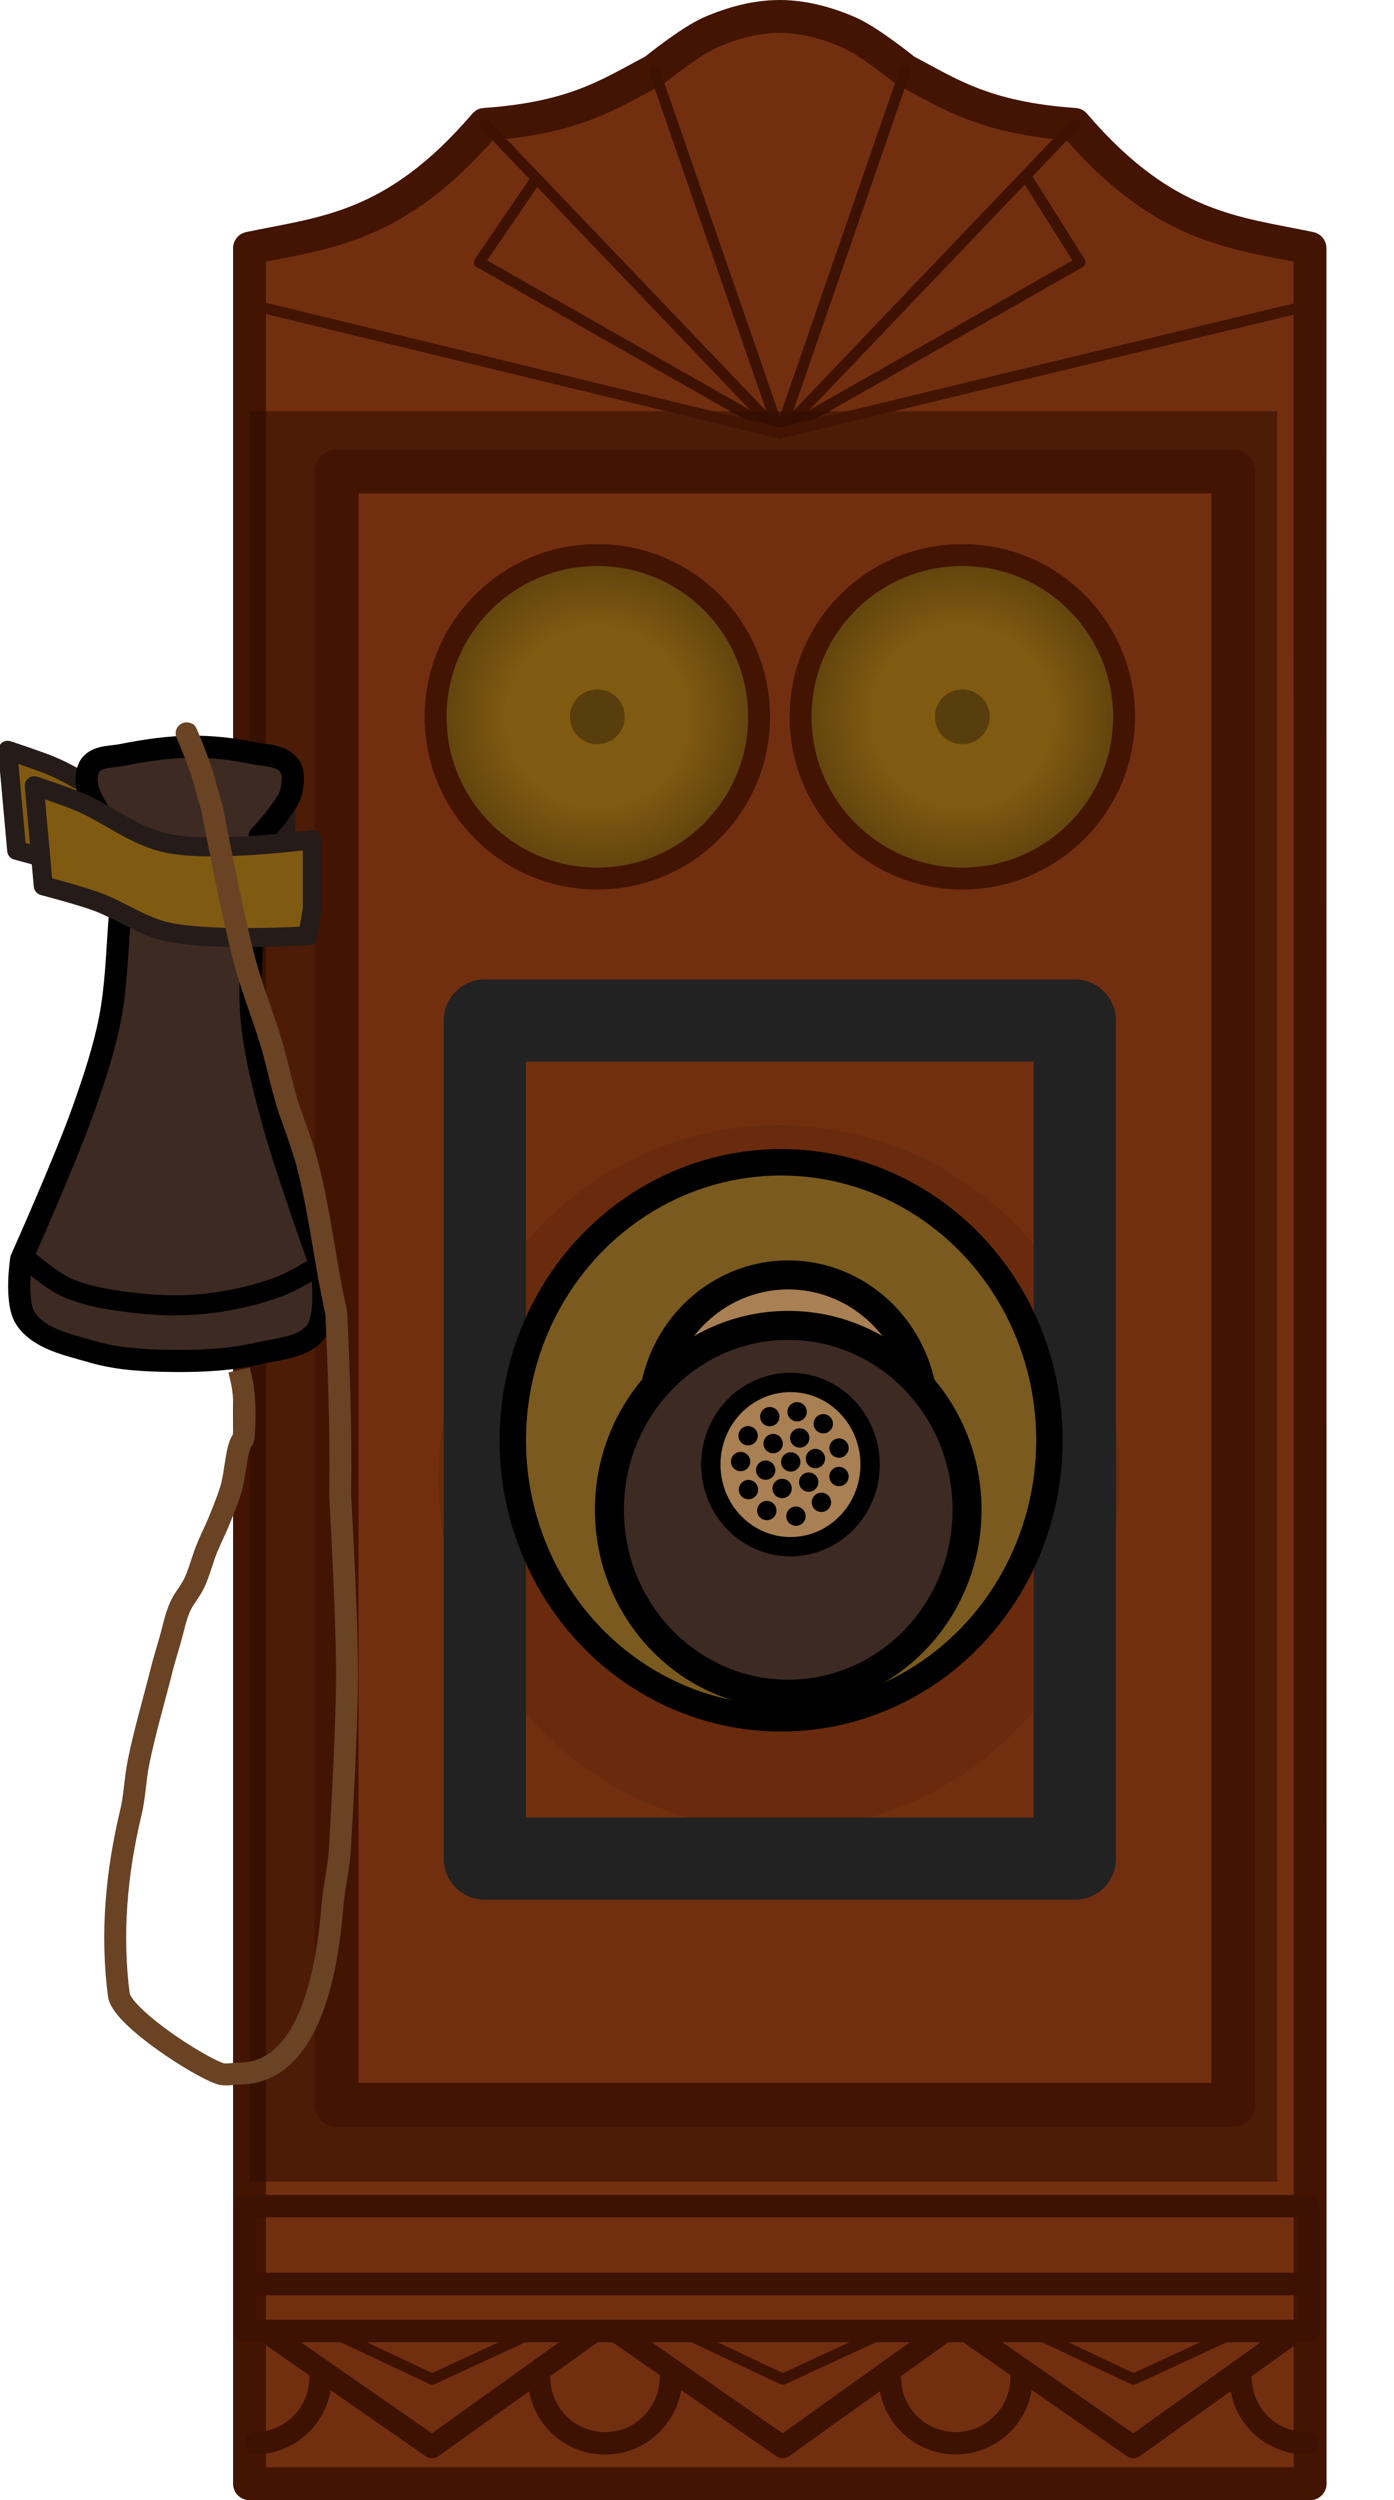 <?xml version="1.0" encoding="UTF-8" standalone="no"?>
<!-- Created with Inkscape (http://www.inkscape.org/) -->

<svg
   width="254.242"
   height="455.938"
   viewBox="0 0 254.242 455.938"
   version="1.1"
   id="svg1"
   xml:space="preserve"
   xmlns:xlink="http://www.w3.org/1999/xlink"
   xmlns="http://www.w3.org/2000/svg"
   xmlns:svg="http://www.w3.org/2000/svg"><defs
     id="defs1"><linearGradient
       id="linearGradient349"><stop
         style="stop-color:#815a12;stop-opacity:1;"
         offset="0.515"
         id="stop350" /><stop
         style="stop-color:#583e0c;stop-opacity:1;"
         offset="1"
         id="stop349" /></linearGradient><filter
       style="color-interpolation-filters:sRGB"
       id="filter111"
       x="-0.114"
       y="-0.066"
       width="1.227"
       height="1.132"><feGaussianBlur
         stdDeviation="8.875"
         id="feGaussianBlur111" /></filter><filter
       style="color-interpolation-filters:sRGB"
       id="filter344"
       x="-0.09"
       y="-0.087"
       width="1.181"
       height="1.174"><feGaussianBlur
         stdDeviation="2.29"
         id="feGaussianBlur344" /></filter><radialGradient
       xlink:href="#linearGradient349"
       id="radialGradient350"
       cx="893.617"
       cy="321.508"
       fx="893.617"
       fy="321.508"
       r="31.5"
       gradientUnits="userSpaceOnUse" /><radialGradient
       xlink:href="#linearGradient349"
       id="radialGradient351"
       gradientUnits="userSpaceOnUse"
       cx="893.617"
       cy="321.508"
       fx="893.617"
       fy="321.508"
       r="31.5"
       gradientTransform="translate(-66.569)" /></defs><g
     id="layer9"
     style="display:inline"
     transform="translate(-718.106,-190.789)"><path
       id="path107"
       style="fill:#722f10;fill-opacity:1;stroke:#431402;stroke-width:6;stroke-linecap:round;stroke-linejoin:round;stroke-dasharray:none;stroke-opacity:1"
       d="m 914.089,213.472 c -16.629,-1.145 -23.038,-5.738 -30.896,-9.841 0,0 -6.508,-5.299 -10.299,-6.947 -3.953,-1.718 -8.282,-2.895 -12.587,-2.895 -4.305,0 -8.634,1.176 -12.587,2.895 -3.791,1.648 -10.299,6.947 -10.299,6.947 -7.858,4.104 -14.267,8.696 -30.896,9.841 -16.395,19.166 -29.449,19.734 -42.911,22.577 l 10e-6,407.678 h 193.436 l -0.026,-407.678 c -13.488,-2.844 -26.541,-3.411 -42.937,-22.577 z" /><path
       style="display:inline;opacity:1;fill:none;fill-opacity:1;stroke:#3e1202;stroke-width:2;stroke-linecap:round;stroke-linejoin:round;stroke-dasharray:none;stroke-opacity:1"
       d="m 815.944,223.328 -10.418,15.292 54.806,31.161 54.757,-31.161 -9.931,-15.793"
       id="path463" /><path
       style="opacity:1;fill:none;fill-opacity:1;stroke:#3e1202;stroke-width:2;stroke-linecap:round;stroke-linejoin:round;stroke-dasharray:none;stroke-opacity:1"
       d="m 837.422,203.63 22.91,66.151 22.861,-66.151"
       id="path464" /><path
       style="display:inline;opacity:1;fill:none;fill-opacity:1;stroke:#3e1102;stroke-width:2;stroke-linecap:round;stroke-linejoin:round;stroke-dasharray:none;stroke-opacity:1"
       d="m 806.526,213.472 53.806,56.309 53.757,-56.309"
       id="path367" /><rect
       style="display:inline;opacity:0.75;fill:#310d00;fill-opacity:1;stroke:none;stroke-width:8;stroke-linecap:round;stroke-linejoin:round;stroke-dasharray:none;stroke-opacity:1;filter:url(#filter111)"
       id="rect111"
       width="187.434"
       height="322.846"
       x="763.615"
       y="265.781" /><rect
       style="fill:#722f10;fill-opacity:1;stroke:#431402;stroke-width:8;stroke-linecap:round;stroke-linejoin:round;stroke-dasharray:none;stroke-opacity:1"
       id="rect107"
       width="163.55"
       height="297.846"
       x="779.499"
       y="276.781" /><g
       id="g355"
       transform="matrix(0.808,0,0,0.808,153.796,74.928)"><path
         style="fill:#815a12;fill-opacity:1;stroke:#251c19;stroke-width:4.298;stroke-linecap:round;stroke-linejoin:round;stroke-dasharray:none;stroke-opacity:1"
         d="m 713.969,338.78 c 5.564,1.994 10.418,5.679 16.311,6.95 10.217,2.204 31.603,0.869 31.603,0.869 l 1.019,-6.081 v -15.637 c 0,0 -22.044,3.035 -32.623,0.869 -7.542,-1.544 -13.446,-6.705 -20.389,-9.556 -3.192,-1.311 -9.757,-3.461 -9.757,-3.461 l 2.039,22.587 c 0,0 7.938,2.078 11.795,3.461 z"
         id="path113" /><g
         id="g352"><path
           style="fill:#3d2a22;fill-opacity:1;stroke:#000000;stroke-width:5;stroke-linecap:round;stroke-linejoin:round;stroke-dasharray:none;stroke-opacity:1"
           d="m 717.966,319.781 c -0.08,-1.409 0.161,-3.075 1.16,-4.071 1.682,-1.677 4.53,-1.468 6.86,-1.932 5.085,-1.014 10.26,-1.797 15.445,-1.847 4.611,-0.044 9.252,0.427 13.764,1.379 2.888,0.609 6.563,0.455 8.415,2.753 1.213,1.506 0.987,3.88 0.589,5.772 -0.434,2.063 -1.916,3.77 -3.123,5.498 -1.206,1.726 -4.084,4.819 -4.084,4.819 0,0 -1.142,13.299 -1.437,19.965 -0.312,7.058 -0.991,14.156 -0.351,21.192 0.653,7.184 2.418,14.242 4.255,21.218 3.131,11.891 11.498,35.051 11.498,35.051 0,0 1.633,10.519 -1.259,14.353 -2.731,3.621 -8.287,3.842 -12.705,4.868 -6.293,1.461 -12.842,1.818 -19.303,1.751 -6.183,-0.065 -12.502,-0.317 -18.435,-2.06 -5.376,-1.58 -11.932,-2.818 -15.061,-7.466 -2.509,-3.726 -1.004,-13.438 -1.004,-13.438 0,0 10.001,-22.363 14.072,-33.901 2.359,-6.689 4.633,-13.457 5.979,-20.42 1.373,-7.107 1.561,-14.396 2.101,-21.614 0.473,-6.324 0.996,-18.998 0.996,-18.998 0,0 -4.054,-3.64 -5.507,-5.906 -1.355,-2.112 -2.723,-4.457 -2.865,-6.963 z"
           id="path111" /><path
           style="fill:#3d2a22;fill-opacity:1;stroke:#000000;stroke-width:4.532;stroke-linecap:round;stroke-linejoin:round;stroke-dasharray:none;stroke-opacity:1"
           d="m 704.602,427.746 c 0,0 5.524,4.812 9.046,6.314 5.043,2.151 10.88,2.942 16.533,3.536 4.95,0.52 10.031,0.566 14.973,0 5.572,-0.638 11.094,-1.91 16.221,-3.789 2.812,-1.031 7.799,-4.041 7.799,-4.041"
           id="path114" /></g><path
         style="fill:#815a12;fill-opacity:1;stroke:#251c19;stroke-width:4.298;stroke-linecap:round;stroke-linejoin:round;stroke-dasharray:none;stroke-opacity:1"
         d="m 719.969,346.78 c 5.564,1.994 10.418,5.679 16.311,6.95 10.217,2.204 31.603,0.869 31.603,0.869 l 1.019,-6.081 v -15.637 c 0,0 -22.044,3.035 -32.623,0.869 -7.542,-1.544 -13.446,-6.705 -20.389,-9.556 -3.192,-1.311 -9.757,-3.461 -9.757,-3.461 l 2.039,22.587 c 0,0 7.938,2.078 11.795,3.461 z"
         id="path109" /><path
         style="fill:none;fill-opacity:1;stroke:#694324;stroke-width:4.948;stroke-linecap:square;stroke-linejoin:round;stroke-dasharray:none;stroke-opacity:1"
         d="m 741.022,310.073 c -2.11,-4.9 2.405,5.242 3.504,9.635 0.523,2.093 1.752,6.131 1.752,6.131 0,0 4.365,23.356 7.445,34.818 1.654,6.153 4.092,12.07 5.912,18.175 1.513,5.074 2.358,9.922 4.161,15.328 0.295,0.884 2.885,7.807 3.942,11.825 2.912,11.076 4.011,22.377 6.569,33.723 0.63,13.699 1.086,26.969 0.876,41.168 0,0 1.565,27.093 1.548,40.655 -0.016,12.736 -1.548,38.177 -1.548,38.177 -0.213,5.262 -1.311,8.728 -1.752,14.015 -1.038,12.453 -4.491,37.664 -21.022,37.664 -1.46,0 -2.995,0.462 -4.38,0 -4.781,-1.594 -21.472,-12.311 -22.774,-17.518 -1.823,-13.867 -0.594,-27.56 2.628,-41.168 0.956,-3.824 0.979,-7.524 1.752,-11.387 1.42,-7.102 3.503,-14.012 5.255,-21.022 0.792,-3.167 1.721,-5.849 2.513,-9.016 0.585,-2.339 1.273,-4.992 2.628,-7.007 2.659,-3.955 2.449,-3.735 4.549,-10.035 1.204,-3.272 2.252,-5.047 3.285,-7.609 0.933,-2.314 1.892,-4.624 2.628,-7.007 1.155,-3.742 1.216,-9.834 2.792,-11.41 0.206,-0.206 0.76,-8.396 -0.347,-13.201"
         id="path112" /></g><ellipse
       style="display:inline;opacity:0.488;mix-blend-mode:normal;fill:#4c1b07;fill-opacity:1;stroke:none;stroke-width:3.001;stroke-linecap:round;stroke-linejoin:round;stroke-dasharray:none;stroke-opacity:1;filter:url(#filter344)"
       id="ellipse344"
       cx="860.332"
       cy="460.292"
       rx="30.438"
       ry="31.533"
       transform="matrix(2.039,0,0,2.039,-894.073,-478.274)" /><rect
       style="fill:none;fill-opacity:1;stroke:#222222;stroke-width:15.001;stroke-linecap:round;stroke-linejoin:round;stroke-dasharray:none;stroke-opacity:1"
       id="rect108"
       width="107.608"
       height="152.844"
       x="806.528"
       y="376.899" /><g
       id="g516"
       transform="matrix(0.907,0,0,0.907,80.246,35.899)"><path
         style="display:inline;fill:#3d2a22;fill-opacity:1;stroke:#000000;stroke-width:5;stroke-linecap:round;stroke-linejoin:round;stroke-dasharray:none;stroke-opacity:1"
         d="m 835.763,449.201 2.317,-8.497 10.428,-8.69 6.372,-19.504 c 0,0 3.953,-3.508 6.372,-3.476 2.307,0.031 5.986,3.476 5.986,3.476 l 4.828,18.345 8.497,8.69 3.09,6.179 v 6.566 l -4.055,6.372 -5.986,6.372 -4.441,19.89 -2.51,6.759 -6.083,3.283 -6.276,-3.476 -2.897,-6.372 -4.248,-20.083 -8.304,-8.304 z"
         id="path292" /><ellipse
         style="fill:#7a5a1e;fill-opacity:1;stroke:#000000;stroke-width:5.318;stroke-linecap:round;stroke-linejoin:round;stroke-dasharray:none;stroke-opacity:1"
         id="path297"
         cx="860.332"
         cy="460.361"
         rx="53.958"
         ry="55.899" /><g
         id="g344"
         transform="matrix(1.517,0,0,1.517,-443.691,-228.036)"><ellipse
           style="fill:#a98053;fill-opacity:1;stroke:#000000;stroke-width:3.842;stroke-linecap:round;stroke-linejoin:round;stroke-dasharray:none;stroke-opacity:1"
           id="path310"
           cx="860.551"
           cy="450.396"
           rx="17.967"
           ry="18.526" /><ellipse
           style="fill:#3d2a22;fill-opacity:1;stroke:#000000;stroke-width:3.842;stroke-linecap:round;stroke-linejoin:round;stroke-dasharray:none;stroke-opacity:1"
           id="ellipse310"
           cx="860.551"
           cy="462.999"
           rx="23.703"
           ry="24.441" /><g
           id="g343"
           transform="matrix(1.281,0,0,1.281,-257.014,-140.783)"><ellipse
             style="fill:#a98053;fill-opacity:1;stroke:#000000;stroke-width:2;stroke-linecap:round;stroke-linejoin:round;stroke-dasharray:none;stroke-opacity:1"
             id="ellipse311"
             cx="872.647"
             cy="466.657"
             rx="8.242"
             ry="8.498" /><g
             id="g342"><circle
               style="fill:#000000;fill-opacity:1;stroke:none;stroke-width:3.321;stroke-linecap:round;stroke-linejoin:round;stroke-dasharray:none;stroke-opacity:1"
               id="path326"
               cx="868.262"
               cy="463.674"
               r="1" /><circle
               style="fill:#000000;fill-opacity:1;stroke:none;stroke-width:3.321;stroke-linecap:round;stroke-linejoin:round;stroke-dasharray:none;stroke-opacity:1"
               id="circle326"
               cx="870.507"
               cy="461.7"
               r="1" /><circle
               style="fill:#000000;fill-opacity:1;stroke:none;stroke-width:3.321;stroke-linecap:round;stroke-linejoin:round;stroke-dasharray:none;stroke-opacity:1"
               id="circle327"
               cx="867.487"
               cy="466.345"
               r="1" /><circle
               style="fill:#000000;fill-opacity:1;stroke:none;stroke-width:3.321;stroke-linecap:round;stroke-linejoin:round;stroke-dasharray:none;stroke-opacity:1"
               id="circle328"
               cx="873.333"
               cy="461.197"
               r="1" /><circle
               style="fill:#000000;fill-opacity:1;stroke:none;stroke-width:3.321;stroke-linecap:round;stroke-linejoin:round;stroke-dasharray:none;stroke-opacity:1"
               id="circle329"
               cx="868.3"
               cy="469.248"
               r="1" /><circle
               style="fill:#000000;fill-opacity:1;stroke:none;stroke-width:3.321;stroke-linecap:round;stroke-linejoin:round;stroke-dasharray:none;stroke-opacity:1"
               id="circle330"
               cx="870.197"
               cy="471.416"
               r="1" /><circle
               style="fill:#000000;fill-opacity:1;stroke:none;stroke-width:3.321;stroke-linecap:round;stroke-linejoin:round;stroke-dasharray:none;stroke-opacity:1"
               id="circle331"
               cx="876.042"
               cy="462.435"
               r="1" /><circle
               style="fill:#000000;fill-opacity:1;stroke:none;stroke-width:3.321;stroke-linecap:round;stroke-linejoin:round;stroke-dasharray:none;stroke-opacity:1"
               id="circle332"
               cx="877.668"
               cy="464.952"
               r="1" /><circle
               style="fill:#000000;fill-opacity:1;stroke:none;stroke-width:3.321;stroke-linecap:round;stroke-linejoin:round;stroke-dasharray:none;stroke-opacity:1"
               id="circle333"
               cx="877.668"
               cy="467.894"
               r="1" /><circle
               style="fill:#000000;fill-opacity:1;stroke:none;stroke-width:3.321;stroke-linecap:round;stroke-linejoin:round;stroke-dasharray:none;stroke-opacity:1"
               id="circle334"
               cx="873.216"
               cy="471.997"
               r="1" /><circle
               style="fill:#000000;fill-opacity:1;stroke:none;stroke-width:3.321;stroke-linecap:round;stroke-linejoin:round;stroke-dasharray:none;stroke-opacity:1"
               id="circle335"
               cx="875.849"
               cy="470.565"
               r="1" /><circle
               style="fill:#000000;fill-opacity:1;stroke:none;stroke-width:3.321;stroke-linecap:round;stroke-linejoin:round;stroke-dasharray:none;stroke-opacity:1"
               id="circle336"
               cx="870.855"
               cy="464.487"
               r="1" /><circle
               style="fill:#000000;fill-opacity:1;stroke:none;stroke-width:3.321;stroke-linecap:round;stroke-linejoin:round;stroke-dasharray:none;stroke-opacity:1"
               id="circle337"
               cx="873.604"
               cy="463.906"
               r="1" /><circle
               style="fill:#000000;fill-opacity:1;stroke:none;stroke-width:3.321;stroke-linecap:round;stroke-linejoin:round;stroke-dasharray:none;stroke-opacity:1"
               id="circle338"
               cx="875.229"
               cy="466.035"
               r="1" /><circle
               style="fill:#000000;fill-opacity:1;stroke:none;stroke-width:3.321;stroke-linecap:round;stroke-linejoin:round;stroke-dasharray:none;stroke-opacity:1"
               id="circle339"
               cx="874.533"
               cy="468.474"
               r="1" /><circle
               style="fill:#000000;fill-opacity:1;stroke:none;stroke-width:3.321;stroke-linecap:round;stroke-linejoin:round;stroke-dasharray:none;stroke-opacity:1"
               id="circle340"
               cx="872.675"
               cy="466.384"
               r="1" /><circle
               style="fill:#000000;fill-opacity:1;stroke:none;stroke-width:3.321;stroke-linecap:round;stroke-linejoin:round;stroke-dasharray:none;stroke-opacity:1"
               id="circle341"
               cx="870.081"
               cy="467.235"
               r="1" /><circle
               style="fill:#000000;fill-opacity:1;stroke:none;stroke-width:3.321;stroke-linecap:round;stroke-linejoin:round;stroke-dasharray:none;stroke-opacity:1"
               id="circle342"
               cx="871.784"
               cy="469.132"
               r="1" /></g></g></g></g><g
       id="g351"
       style="display:inline"><circle
         style="fill:url(#radialGradient351);fill-opacity:1;stroke:none;stroke-width:4;stroke-linecap:round;stroke-linejoin:round;stroke-dasharray:none;stroke-opacity:1"
         id="circle350"
         cx="827.047"
         cy="321.508"
         r="29.5" /><circle
         style="fill:#583e0c;fill-opacity:1;stroke:#583e0c;stroke-width:2;stroke-linecap:round;stroke-linejoin:round;stroke-dasharray:none;stroke-opacity:1"
         id="circle348"
         cx="827.047"
         cy="321.508"
         r="4" /><circle
         style="fill:none;fill-opacity:1;stroke:#431402;stroke-width:4;stroke-linecap:round;stroke-linejoin:round;stroke-dasharray:none;stroke-opacity:1"
         id="path108"
         cx="827.047"
         cy="321.508"
         r="29.5" /><circle
         style="fill:url(#radialGradient350);fill-opacity:1;stroke:none;stroke-width:4;stroke-linecap:round;stroke-linejoin:round;stroke-dasharray:none;stroke-opacity:1"
         id="circle349"
         cx="893.617"
         cy="321.508"
         r="29.5" /><circle
         style="fill:none;fill-opacity:1;stroke:#431402;stroke-width:4;stroke-linecap:round;stroke-linejoin:round;stroke-dasharray:none;stroke-opacity:1"
         id="circle108"
         cx="893.617"
         cy="321.508"
         r="29.5" /><circle
         style="fill:#583e0c;fill-opacity:1;stroke:#583e0c;stroke-width:2;stroke-linecap:round;stroke-linejoin:round;stroke-dasharray:none;stroke-opacity:1"
         id="circle347"
         cx="893.617"
         cy="321.508"
         r="4" /></g><g
       id="g463"
       transform="matrix(2.043,0,0,2.043,-800.172,-657.731)"><path
         id="path423"
         style="opacity:1;fill:none;fill-opacity:1;stroke:#3e1202;stroke-width:1.999;stroke-linecap:round;stroke-linejoin:round;stroke-dasharray:none;stroke-opacity:1"
         d="m 797.279,633.42 c -3.241,0.059 -5.918,-2.517 -5.984,-5.758 l 4.908,-4.261 h 1.939 l 4.907,4.046 c 0.053,3.241 -2.529,5.913 -5.77,5.972 z" /><g
         id="g452"
         style="display:inline"><path
           style="opacity:1;fill:none;fill-opacity:1;stroke:#3e1202;stroke-width:2;stroke-linecap:round;stroke-linejoin:round;stroke-dasharray:none;stroke-opacity:1"
           d="m 765.003,612.263 h 94.981 v 6.945 h -94.981 z"
           id="path424" /><path
           style="opacity:1;fill:none;fill-opacity:1;stroke:#3e1202;stroke-width:1.999;stroke-linecap:round;stroke-linejoin:round;stroke-dasharray:none;stroke-opacity:1"
           d="m 765.003,619.208 v 4.193 h 94.981 V 619.208 Z"
           id="path425" /><g
           id="g427"><path
             style="opacity:1;fill:none;fill-opacity:1;stroke:#3e1202;stroke-width:2;stroke-linecap:round;stroke-linejoin:round;stroke-dasharray:none;stroke-opacity:1"
             d="m 766.833,623.401 14.891,10.356 14.479,-10.356 z"
             id="path426" /><path
             style="opacity:1;fill:none;fill-opacity:1;stroke:#3e1202;stroke-width:1;stroke-linecap:round;stroke-linejoin:round;stroke-dasharray:none;stroke-opacity:1"
             d="m 772.615,623.401 9.122,4.302 9.304,-4.302 z"
             id="path427" /></g><g
           id="g429"
           transform="translate(62.617)"><path
             style="opacity:1;fill:none;fill-opacity:1;stroke:#3e1202;stroke-width:2;stroke-linecap:round;stroke-linejoin:round;stroke-dasharray:none;stroke-opacity:1"
             d="m 766.833,623.401 14.891,10.356 14.479,-10.356 z"
             id="path428" /><path
             style="opacity:1;fill:none;fill-opacity:1;stroke:#3e1202;stroke-width:1;stroke-linecap:round;stroke-linejoin:round;stroke-dasharray:none;stroke-opacity:1"
             d="m 772.615,623.401 9.122,4.302 9.304,-4.302 z"
             id="path429" /></g><g
           id="g431"
           transform="translate(93.925)" /><g
           id="g433"
           transform="translate(125.233)" /><g
           id="g435"
           transform="translate(156.542)" /><g
           id="g437"
           transform="translate(31.367,-0.029)"><path
             id="path436"
             style="opacity:1;fill:none;stroke:#3e1202;stroke-width:2;stroke-linecap:round;stroke-linejoin:round;stroke-dasharray:none"
             d="m 802.99,627.477 c 0.053,3.241 -2.529,5.913 -5.77,5.972 -3.241,0.059 -5.918,-2.517 -5.984,-5.758" /></g><g
           id="g439"
           transform="translate(62.675,-0.029)"><path
             id="path438"
             style="opacity:1;fill:none;stroke:#3e1202;stroke-width:2;stroke-linecap:round;stroke-linejoin:round;stroke-dasharray:none"
             d="m 797.22,633.449 c -3.241,0.059 -5.918,-2.517 -5.984,-5.758" /></g><g
           id="g441"
           transform="translate(93.984,-0.029)" /><g
           id="g443"
           transform="translate(125.292,-0.029)" /><g
           id="g445"
           style="display:inline"><path
             id="path444"
             style="opacity:1;fill:none;stroke:#3e1202;stroke-width:2;stroke-linecap:round;stroke-linejoin:round;stroke-dasharray:none"
             d="m 802.99,627.477 c 0.053,3.241 -2.529,5.913 -5.77,5.972 -3.241,0.059 -5.918,-2.517 -5.984,-5.758"
             transform="translate(0.059,-0.029)" /></g><g
           id="g447"
           transform="translate(156.878,-0.029)" /><g
           id="g449"
           transform="translate(-31.218,-0.029)"><path
             id="path448"
             style="opacity:1;fill:none;stroke:#3e1202;stroke-width:2;stroke-linecap:round;stroke-linejoin:round;stroke-dasharray:none"
             d="m 802.99,627.477 c 0.053,3.241 -2.529,5.913 -5.77,5.972" /></g><g
           id="g451"
           transform="translate(31.308)"
           style="stroke-width:1;stroke-dasharray:none"><path
             style="opacity:1;fill:none;fill-opacity:1;stroke:#3e1202;stroke-width:2;stroke-linecap:round;stroke-linejoin:round;stroke-dasharray:none;stroke-opacity:1"
             d="m 766.833,623.401 14.891,10.356 14.479,-10.356 z"
             id="path450" /><path
             style="opacity:1;fill:none;fill-opacity:1;stroke:#3e1202;stroke-width:1;stroke-linecap:round;stroke-linejoin:round;stroke-dasharray:none;stroke-opacity:1"
             d="m 772.615,623.401 9.122,4.302 9.304,-4.302 z"
             id="path451" /></g></g><g
         id="g456"
         style="display:inline"><path
           id="path456"
           style="fill:#722f10;fill-opacity:1;stroke:#3e1202;stroke-width:2;stroke-linecap:round;stroke-linejoin:round;stroke-dasharray:none;stroke-opacity:1"
           d="m 803.049,627.448 c 0.053,3.241 -2.529,5.913 -5.77,5.972 -3.241,0.059 -5.918,-2.517 -5.984,-5.758 l -0.069,-0.701 1.357,-0.971 3.62,-2.589 h 1.939 l 3.723,2.589 1.163,0.809 z" /></g></g><path
       style="opacity:1;fill:none;fill-opacity:1;stroke:#431402;stroke-width:2;stroke-linecap:round;stroke-linejoin:round;stroke-dasharray:none;stroke-opacity:1"
       d="m 763.615,246.304 96.717,23.477 97.204,-23.477"
       id="path516" /></g></svg>
